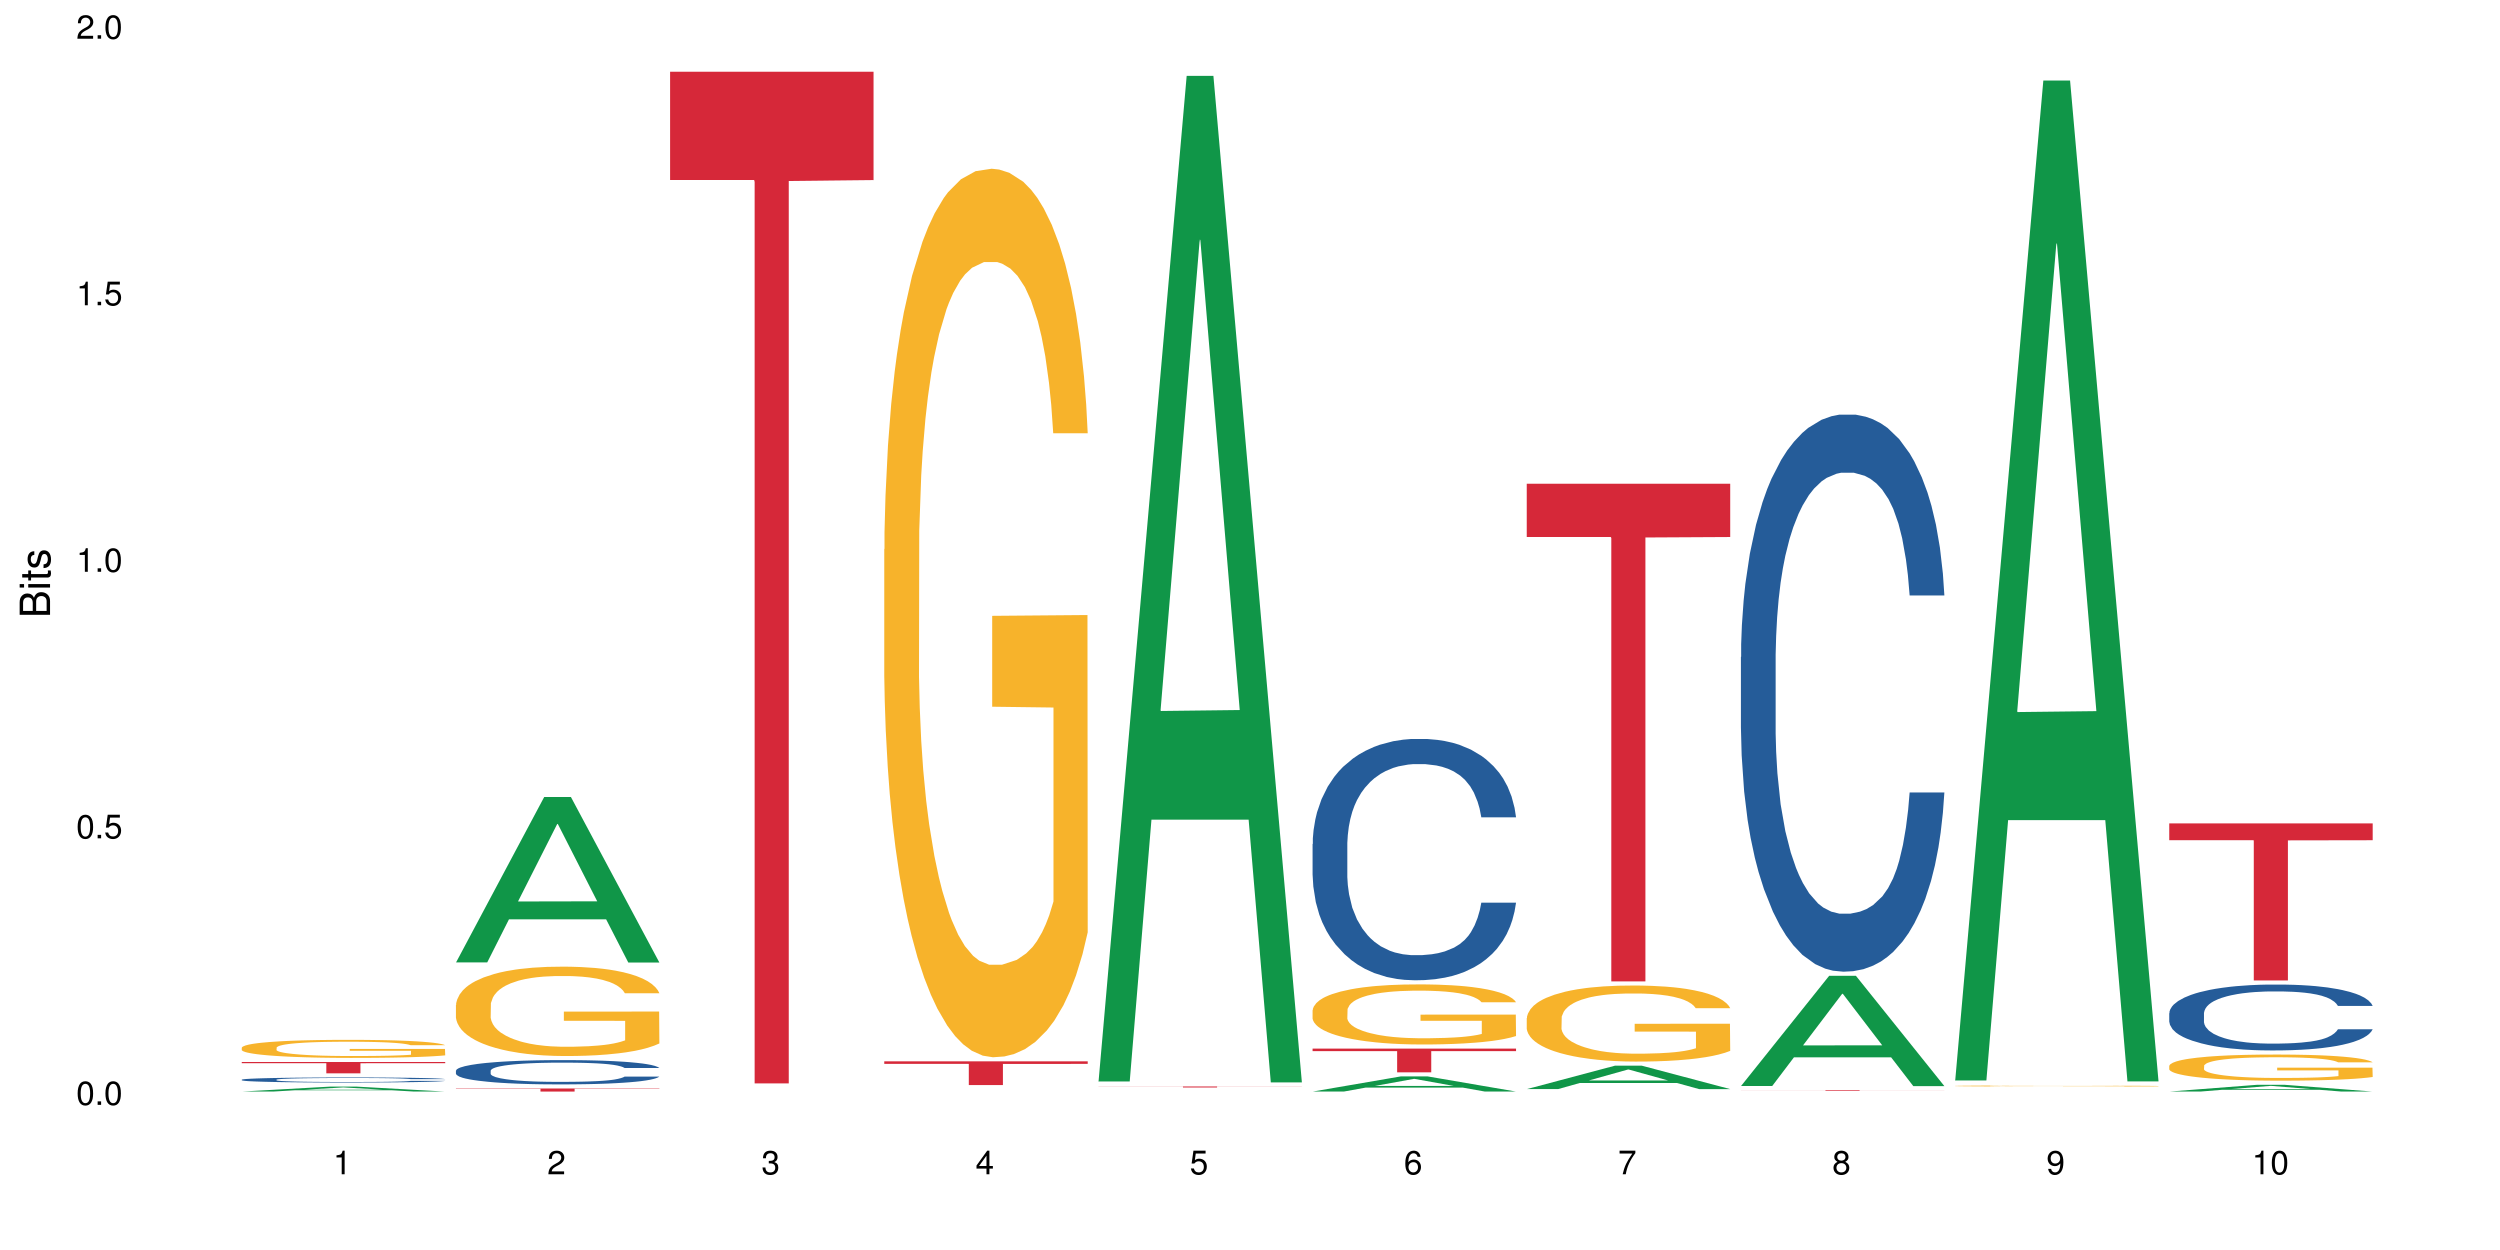 <?xml version="1.0" encoding="UTF-8"?>
<svg xmlns="http://www.w3.org/2000/svg" xmlns:xlink="http://www.w3.org/1999/xlink" width="720pt" height="360pt" viewBox="0 0 720 360" version="1.1">
<defs>
<g>
<symbol overflow="visible" id="glyph0-0">
<path style="stroke:none;" d=""/>
</symbol>
<symbol overflow="visible" id="glyph0-1">
<path style="stroke:none;" d="M 2.641 -6.797 C 2 -6.797 1.422 -6.531 1.078 -6.047 C 0.641 -5.453 0.406 -4.547 0.406 -3.297 C 0.406 -1 1.188 0.219 2.641 0.219 C 4.078 0.219 4.859 -1 4.859 -3.234 C 4.859 -4.562 4.656 -5.438 4.203 -6.047 C 3.844 -6.531 3.281 -6.797 2.641 -6.797 Z M 2.641 -6.047 C 3.547 -6.047 4 -5.125 4 -3.312 C 4 -1.375 3.562 -0.484 2.625 -0.484 C 1.734 -0.484 1.281 -1.422 1.281 -3.281 C 1.281 -5.141 1.734 -6.047 2.641 -6.047 Z M 2.641 -6.047 "/>
</symbol>
<symbol overflow="visible" id="glyph0-2">
<path style="stroke:none;" d="M 1.828 -1 L 0.828 -1 L 0.828 0 L 1.828 0 Z M 1.828 -1 "/>
</symbol>
<symbol overflow="visible" id="glyph0-3">
<path style="stroke:none;" d="M 4.562 -6.797 L 1.062 -6.797 L 0.547 -3.094 L 1.328 -3.094 C 1.719 -3.562 2.047 -3.734 2.578 -3.734 C 3.484 -3.734 4.062 -3.109 4.062 -2.094 C 4.062 -1.125 3.484 -0.531 2.578 -0.531 C 1.828 -0.531 1.375 -0.906 1.188 -1.672 L 0.328 -1.672 C 0.453 -1.109 0.547 -0.844 0.75 -0.594 C 1.125 -0.078 1.828 0.219 2.594 0.219 C 3.969 0.219 4.922 -0.781 4.922 -2.219 C 4.922 -3.562 4.031 -4.484 2.719 -4.484 C 2.25 -4.484 1.859 -4.359 1.469 -4.062 L 1.734 -5.969 L 4.562 -5.969 Z M 4.562 -6.797 "/>
</symbol>
<symbol overflow="visible" id="glyph0-4">
<path style="stroke:none;" d="M 2.484 -4.844 L 2.484 0 L 3.328 0 L 3.328 -6.797 L 2.766 -6.797 C 2.469 -5.75 2.281 -5.609 0.984 -5.453 L 0.984 -4.844 Z M 2.484 -4.844 "/>
</symbol>
<symbol overflow="visible" id="glyph0-5">
<path style="stroke:none;" d="M 4.859 -0.828 L 1.281 -0.828 C 1.359 -1.391 1.672 -1.75 2.5 -2.234 L 3.469 -2.75 C 4.406 -3.266 4.906 -3.969 4.906 -4.812 C 4.906 -5.375 4.672 -5.906 4.266 -6.266 C 3.859 -6.625 3.375 -6.797 2.719 -6.797 C 1.859 -6.797 1.219 -6.5 0.844 -5.922 C 0.609 -5.562 0.5 -5.125 0.484 -4.438 L 1.328 -4.438 C 1.359 -4.906 1.406 -5.188 1.531 -5.406 C 1.75 -5.812 2.188 -6.062 2.703 -6.062 C 3.469 -6.062 4.031 -5.516 4.031 -4.781 C 4.031 -4.25 3.719 -3.797 3.125 -3.438 L 2.234 -2.938 C 0.812 -2.141 0.406 -1.5 0.328 0 L 4.859 0 Z M 4.859 -0.828 "/>
</symbol>
<symbol overflow="visible" id="glyph0-6">
<path style="stroke:none;" d="M 2.125 -3.125 L 2.578 -3.125 C 3.516 -3.125 3.984 -2.703 3.984 -1.891 C 3.984 -1.031 3.469 -0.531 2.578 -0.531 C 1.656 -0.531 1.203 -0.984 1.156 -1.969 L 0.312 -1.969 C 0.344 -1.422 0.438 -1.078 0.609 -0.766 C 0.953 -0.109 1.625 0.219 2.547 0.219 C 3.953 0.219 4.859 -0.609 4.859 -1.906 C 4.859 -2.766 4.516 -3.25 3.703 -3.516 C 4.344 -3.766 4.656 -4.25 4.656 -4.938 C 4.656 -6.109 3.875 -6.797 2.578 -6.797 C 1.203 -6.797 0.484 -6.047 0.453 -4.609 L 1.297 -4.609 C 1.312 -5.016 1.344 -5.25 1.453 -5.453 C 1.641 -5.828 2.062 -6.062 2.594 -6.062 C 3.344 -6.062 3.797 -5.625 3.797 -4.906 C 3.797 -4.422 3.609 -4.141 3.25 -3.984 C 3.016 -3.891 2.719 -3.844 2.125 -3.844 Z M 2.125 -3.125 "/>
</symbol>
<symbol overflow="visible" id="glyph0-7">
<path style="stroke:none;" d="M 3.141 -1.625 L 3.141 0 L 3.984 0 L 3.984 -1.625 L 4.984 -1.625 L 4.984 -2.391 L 3.984 -2.391 L 3.984 -6.797 L 3.359 -6.797 L 0.266 -2.516 L 0.266 -1.625 Z M 3.141 -2.391 L 1 -2.391 L 3.141 -5.359 Z M 3.141 -2.391 "/>
</symbol>
<symbol overflow="visible" id="glyph0-8">
<path style="stroke:none;" d="M 4.781 -5.031 C 4.609 -6.141 3.891 -6.797 2.844 -6.797 C 2.094 -6.797 1.422 -6.438 1.031 -5.828 C 0.609 -5.172 0.406 -4.344 0.406 -3.094 C 0.406 -1.953 0.578 -1.234 0.984 -0.625 C 1.359 -0.078 1.953 0.219 2.703 0.219 C 3.984 0.219 4.922 -0.734 4.922 -2.078 C 4.922 -3.344 4.062 -4.234 2.844 -4.234 C 2.172 -4.234 1.641 -3.969 1.281 -3.469 C 1.281 -5.125 1.828 -6.047 2.797 -6.047 C 3.391 -6.047 3.797 -5.672 3.938 -5.031 Z M 2.734 -3.484 C 3.547 -3.484 4.062 -2.922 4.062 -2 C 4.062 -1.156 3.484 -0.531 2.703 -0.531 C 1.922 -0.531 1.328 -1.188 1.328 -2.047 C 1.328 -2.891 1.906 -3.484 2.734 -3.484 Z M 2.734 -3.484 "/>
</symbol>
<symbol overflow="visible" id="glyph0-9">
<path style="stroke:none;" d="M 4.984 -6.797 L 0.438 -6.797 L 0.438 -5.969 L 4.109 -5.969 C 2.5 -3.656 1.828 -2.234 1.328 0 L 2.219 0 C 2.594 -2.172 3.453 -4.047 4.984 -6.094 Z M 4.984 -6.797 "/>
</symbol>
<symbol overflow="visible" id="glyph0-10">
<path style="stroke:none;" d="M 3.75 -3.578 C 4.453 -4 4.688 -4.344 4.688 -4.984 C 4.688 -6.047 3.844 -6.797 2.641 -6.797 C 1.438 -6.797 0.594 -6.047 0.594 -4.984 C 0.594 -4.359 0.828 -4.016 1.516 -3.578 C 0.734 -3.203 0.359 -2.641 0.359 -1.891 C 0.359 -0.641 1.297 0.219 2.641 0.219 C 3.984 0.219 4.922 -0.641 4.922 -1.875 C 4.922 -2.641 4.531 -3.203 3.75 -3.578 Z M 2.641 -6.047 C 3.359 -6.047 3.812 -5.625 3.812 -4.969 C 3.812 -4.344 3.344 -3.922 2.641 -3.922 C 1.922 -3.922 1.453 -4.344 1.453 -4.984 C 1.453 -5.625 1.922 -6.047 2.641 -6.047 Z M 2.641 -3.203 C 3.484 -3.203 4.062 -2.672 4.062 -1.875 C 4.062 -1.062 3.484 -0.531 2.625 -0.531 C 1.797 -0.531 1.219 -1.078 1.219 -1.875 C 1.219 -2.672 1.797 -3.203 2.641 -3.203 Z M 2.641 -3.203 "/>
</symbol>
<symbol overflow="visible" id="glyph0-11">
<path style="stroke:none;" d="M 0.516 -1.547 C 0.672 -0.438 1.406 0.219 2.438 0.219 C 3.188 0.219 3.859 -0.141 4.266 -0.75 C 4.688 -1.406 4.891 -2.25 4.891 -3.484 C 4.891 -4.625 4.703 -5.359 4.312 -5.953 C 3.938 -6.5 3.344 -6.797 2.594 -6.797 C 1.297 -6.797 0.359 -5.844 0.359 -4.516 C 0.359 -3.25 1.234 -2.344 2.453 -2.344 C 3.094 -2.344 3.562 -2.578 4.016 -3.109 C 4 -1.453 3.469 -0.531 2.5 -0.531 C 1.906 -0.531 1.484 -0.906 1.359 -1.547 Z M 2.578 -6.062 C 3.375 -6.062 3.969 -5.406 3.969 -4.531 C 3.969 -3.688 3.375 -3.094 2.547 -3.094 C 1.734 -3.094 1.234 -3.672 1.234 -4.578 C 1.234 -5.438 1.797 -6.062 2.578 -6.062 Z M 2.578 -6.062 "/>
</symbol>
<symbol overflow="visible" id="glyph1-0">
<path style="stroke:none;" d=""/>
</symbol>
<symbol overflow="visible" id="glyph1-1">
<path style="stroke:none;" d="M 0 -0.953 L 0 -4.891 C 0 -5.719 -0.234 -6.344 -0.734 -6.797 C -1.188 -7.234 -1.812 -7.469 -2.5 -7.469 C -3.547 -7.469 -4.188 -7 -4.625 -5.875 C -4.984 -6.672 -5.641 -7.094 -6.531 -7.094 C -7.156 -7.094 -7.734 -6.859 -8.141 -6.391 C -8.562 -5.938 -8.75 -5.344 -8.75 -4.5 L -8.75 -0.953 Z M -4.984 -2.062 L -7.766 -2.062 L -7.766 -4.219 C -7.766 -4.844 -7.688 -5.203 -7.453 -5.5 C -7.219 -5.812 -6.859 -5.969 -6.375 -5.969 C -5.906 -5.969 -5.531 -5.812 -5.297 -5.5 C -5.062 -5.203 -4.984 -4.844 -4.984 -4.219 Z M -0.984 -2.062 L -4 -2.062 L -4 -4.781 C -4 -5.328 -3.859 -5.688 -3.578 -5.953 C -3.297 -6.219 -2.922 -6.359 -2.484 -6.359 C -2.062 -6.359 -1.688 -6.219 -1.406 -5.953 C -1.109 -5.688 -0.984 -5.328 -0.984 -4.781 Z M -0.984 -2.062 "/>
</symbol>
<symbol overflow="visible" id="glyph1-2">
<path style="stroke:none;" d="M -6.281 -1.797 L -6.281 -0.797 L 0 -0.797 L 0 -1.797 Z M -8.75 -1.797 L -8.75 -0.797 L -7.484 -0.797 L -7.484 -1.797 Z M -8.75 -1.797 "/>
</symbol>
<symbol overflow="visible" id="glyph1-3">
<path style="stroke:none;" d="M -6.281 -3.047 L -6.281 -2.016 L -8.016 -2.016 L -8.016 -1.016 L -6.281 -1.016 L -6.281 -0.172 L -5.469 -0.172 L -5.469 -1.016 L -0.719 -1.016 C -0.078 -1.016 0.281 -1.453 0.281 -2.234 C 0.281 -2.469 0.25 -2.719 0.188 -3.047 L -0.641 -3.047 C -0.609 -2.922 -0.594 -2.766 -0.594 -2.562 C -0.594 -2.141 -0.719 -2.016 -1.156 -2.016 L -5.469 -2.016 L -5.469 -3.047 Z M -6.281 -3.047 "/>
</symbol>
<symbol overflow="visible" id="glyph1-4">
<path style="stroke:none;" d="M -4.531 -5.25 C -5.766 -5.25 -6.469 -4.422 -6.469 -2.969 C -6.469 -1.516 -5.719 -0.562 -4.547 -0.562 C -3.562 -0.562 -3.094 -1.062 -2.734 -2.562 L -2.516 -3.484 C -2.344 -4.188 -2.094 -4.469 -1.625 -4.469 C -1.047 -4.469 -0.641 -3.875 -0.641 -3 C -0.641 -2.453 -0.797 -2 -1.062 -1.75 C -1.25 -1.594 -1.422 -1.531 -1.875 -1.469 L -1.875 -0.406 C -0.422 -0.453 0.281 -1.266 0.281 -2.922 C 0.281 -4.5 -0.5 -5.516 -1.719 -5.516 C -2.656 -5.516 -3.172 -4.984 -3.469 -3.734 L -3.703 -2.766 C -3.891 -1.953 -4.156 -1.609 -4.594 -1.609 C -5.172 -1.609 -5.547 -2.125 -5.547 -2.938 C -5.547 -3.75 -5.203 -4.172 -4.531 -4.203 Z M -4.531 -5.25 "/>
</symbol>
</g>
</defs>
<g id="surface112028">
<rect x="0" y="0" width="720" height="360" style="fill:rgb(100%,100%,100%);fill-opacity:1;stroke:none;"/>
<path style=" stroke:none;fill-rule:nonzero;fill:rgb(6.275%,58.824%,28.235%);fill-opacity:1;" d="M 69.629 314.371 L 69.691 314.367 L 95.047 312.945 L 102.746 312.945 L 128.223 314.371 L 119.273 314.371 L 112.887 314 L 84.902 314 L 78.645 314.371 L 69.629 314.371 L 87.598 313.844 L 110.32 313.844 L 98.988 313.18 L 98.863 313.176 L 98.738 313.18 L 87.535 313.844 L 87.598 313.844 Z M 69.629 314.371 "/>
<path style=" stroke:none;fill-rule:nonzero;fill:rgb(14.51%,36.078%,60%);fill-opacity:1;" d="M 69.629 310.941 L 69.699 310.941 L 69.699 310.91 L 69.914 310.859 L 70.414 310.797 L 70.914 310.75 L 72.203 310.672 L 73.988 310.598 L 75.848 310.539 L 77.203 310.504 L 78.418 310.477 L 81.207 310.43 L 82.992 310.402 L 84.922 310.379 L 87.281 310.355 L 88.996 310.344 L 92.852 310.324 L 95.711 310.312 L 97.926 310.309 L 102.715 310.309 L 105.574 310.316 L 107.645 310.32 L 109.93 310.332 L 111.859 310.344 L 115.219 310.375 L 118.219 310.41 L 119.578 310.434 L 121.723 310.473 L 123.367 310.512 L 124.508 310.547 L 125.797 310.598 L 126.938 310.656 L 127.797 310.727 L 128.223 310.781 L 118.219 310.781 L 117.719 310.73 L 117.148 310.688 L 116.078 310.633 L 115.004 310.594 L 113.504 310.555 L 112.148 310.531 L 110.289 310.504 L 108.645 310.488 L 106.93 310.477 L 105.285 310.469 L 102.141 310.461 L 98.5 310.461 L 97.141 310.465 L 94.355 310.473 L 92.852 310.484 L 90.711 310.504 L 89.207 310.52 L 87.422 310.547 L 86.207 310.57 L 84.707 310.605 L 83.637 310.633 L 82.422 310.68 L 81.707 310.711 L 81.062 310.75 L 80.492 310.793 L 80.062 310.84 L 79.777 310.887 L 79.633 310.938 L 79.633 311.145 L 79.777 311.191 L 80.133 311.246 L 81.062 311.328 L 82.422 311.398 L 83.992 311.453 L 85.492 311.496 L 86.352 311.512 L 87.492 311.535 L 89.281 311.562 L 91.852 311.586 L 93.352 311.598 L 95.641 311.609 L 97.996 311.613 L 101.141 311.613 L 103.93 311.609 L 105.785 311.602 L 107.715 311.594 L 110.359 311.57 L 112.004 311.547 L 113.434 311.523 L 114.504 311.496 L 115.219 311.477 L 116.293 311.434 L 117.148 311.391 L 117.793 311.344 L 118.219 311.297 L 128.223 311.297 L 127.797 311.352 L 127.152 311.402 L 126.508 311.441 L 125.508 311.488 L 124.367 311.527 L 122.723 311.574 L 121.363 311.605 L 119.578 311.641 L 117.934 311.664 L 116.148 311.688 L 113.504 311.715 L 111.789 311.727 L 109.93 311.738 L 107.715 311.75 L 104.93 311.758 L 101.93 311.766 L 99.141 311.766 L 96.141 311.762 L 93.926 311.758 L 90.996 311.746 L 87.352 311.723 L 84.707 311.695 L 82.633 311.672 L 80.848 311.645 L 78.848 311.609 L 76.273 311.551 L 74.703 311.504 L 73.633 311.469 L 72.418 311.414 L 71.559 311.371 L 70.559 311.293 L 69.844 311.199 L 69.629 311.129 Z M 69.629 310.941 "/>
<path style=" stroke:none;fill-rule:nonzero;fill:rgb(96.863%,70.196%,16.863%);fill-opacity:1;" d="M 69.629 301.703 L 69.699 301.699 L 69.699 301.602 L 69.988 301.387 L 70.703 301.094 L 71.629 300.852 L 72.629 300.66 L 73.273 300.562 L 74.344 300.418 L 75.273 300.316 L 77.633 300.102 L 80.633 299.902 L 82.277 299.816 L 84.137 299.734 L 86.777 299.645 L 87.992 299.613 L 91.711 299.535 L 95.926 299.488 L 100.57 299.473 L 102.715 299.477 L 105.645 299.496 L 109.645 299.551 L 111.934 299.598 L 113.719 299.645 L 115.578 299.707 L 117.863 299.801 L 120.008 299.914 L 121.723 300.031 L 123.438 300.172 L 124.867 300.324 L 126.082 300.492 L 127.152 300.691 L 127.797 300.855 L 128.223 301.023 L 118.293 301.023 L 117.719 300.855 L 117.078 300.727 L 116.004 300.57 L 114.934 300.457 L 113.863 300.367 L 111.859 300.242 L 110.145 300.168 L 108.004 300.102 L 105.93 300.059 L 103.57 300.031 L 102.141 300.02 L 98.355 300.02 L 94.926 300.055 L 92.926 300.09 L 91.496 300.129 L 89.496 300.199 L 88.281 300.258 L 87.566 300.297 L 85.422 300.441 L 83.992 300.574 L 83.207 300.668 L 82.207 300.809 L 81.492 300.938 L 80.707 301.129 L 80.277 301.27 L 79.703 301.594 L 79.633 302.449 L 79.848 302.629 L 80.277 302.824 L 80.848 302.996 L 81.707 303.176 L 82.562 303.312 L 84.062 303.5 L 85.352 303.621 L 86.352 303.703 L 88.281 303.832 L 89.066 303.875 L 90.922 303.961 L 92.852 304.027 L 95.211 304.082 L 96.996 304.109 L 99.855 304.137 L 103.5 304.137 L 107.789 304.105 L 110.504 304.07 L 112.359 304.031 L 113.574 303.996 L 115.078 303.945 L 116.148 303.898 L 117.148 303.844 L 118.363 303.766 L 118.363 302.629 L 100.715 302.625 L 100.715 302.09 L 128.152 302.086 L 128.223 303.945 L 126.723 304.074 L 124.867 304.195 L 123.078 304.293 L 121.223 304.371 L 118.578 304.461 L 116.434 304.52 L 113.148 304.586 L 110.145 304.629 L 107 304.656 L 104.215 304.672 L 100.93 304.676 L 97.996 304.668 L 94.855 304.637 L 92.352 304.602 L 90.066 304.555 L 87.781 304.492 L 84.922 304.391 L 83.062 304.312 L 81.133 304.211 L 79.203 304.094 L 77.488 303.965 L 76.348 303.863 L 75.203 303.75 L 73.988 303.609 L 72.844 303.445 L 71.988 303.297 L 71.203 303.133 L 70.629 302.977 L 70.059 302.762 L 69.773 302.59 L 69.629 302.445 Z M 69.629 301.703 "/>
<path style=" stroke:none;fill-rule:nonzero;fill:rgb(83.922%,15.686%,22.353%);fill-opacity:1;" d="M 69.629 305.855 L 128.223 305.855 L 128.223 306.207 L 103.805 306.211 L 103.805 309.129 L 93.98 309.129 L 93.98 306.211 L 93.836 306.207 L 69.629 306.207 Z M 69.629 305.855 "/>
<path style=" stroke:none;fill-rule:nonzero;fill:rgb(6.275%,58.824%,28.235%);fill-opacity:1;" d="M 131.309 277.172 L 131.371 277.125 L 156.727 229.543 L 164.426 229.543 L 189.902 277.215 L 180.953 277.215 L 174.566 264.77 L 146.582 264.77 L 140.324 277.172 L 131.309 277.172 L 149.273 259.625 L 172 259.578 L 160.668 237.332 L 160.543 237.285 L 160.418 237.422 L 149.211 259.578 L 149.273 259.625 Z M 131.309 277.172 "/>
<path style=" stroke:none;fill-rule:nonzero;fill:rgb(14.51%,36.078%,60%);fill-opacity:1;" d="M 131.309 308.355 L 131.379 308.352 L 131.379 308.199 L 131.594 307.953 L 132.094 307.648 L 132.594 307.438 L 133.883 307.059 L 135.668 306.695 L 137.523 306.414 L 138.883 306.25 L 140.098 306.121 L 142.883 305.883 L 144.672 305.762 L 146.602 305.652 L 148.957 305.547 L 150.672 305.48 L 154.531 305.379 L 157.391 305.336 L 159.605 305.316 L 164.395 305.316 L 167.25 305.34 L 169.324 305.371 L 171.609 305.426 L 173.539 305.48 L 176.898 305.621 L 179.898 305.801 L 181.258 305.902 L 183.402 306.102 L 185.043 306.293 L 186.188 306.461 L 187.473 306.695 L 188.617 306.984 L 189.477 307.309 L 189.902 307.582 L 179.898 307.582 L 179.398 307.328 L 178.828 307.129 L 177.758 306.867 L 176.684 306.684 L 175.184 306.496 L 173.824 306.375 L 171.969 306.254 L 170.324 306.18 L 168.609 306.121 L 166.965 306.082 L 163.82 306.043 L 160.176 306.043 L 158.82 306.055 L 156.031 306.109 L 154.531 306.152 L 152.387 306.242 L 150.887 306.324 L 149.102 306.453 L 147.887 306.562 L 146.387 306.727 L 145.312 306.875 L 144.098 307.086 L 143.387 307.246 L 142.742 307.426 L 142.172 307.637 L 141.742 307.859 L 141.457 308.094 L 141.312 308.324 L 141.312 309.316 L 141.457 309.547 L 141.812 309.812 L 142.742 310.203 L 144.098 310.543 L 145.672 310.812 L 147.172 311.004 L 148.031 311.094 L 149.172 311.195 L 150.961 311.324 L 153.531 311.449 L 155.031 311.5 L 157.32 311.551 L 159.676 311.578 L 162.82 311.578 L 165.609 311.551 L 167.465 311.52 L 169.395 311.469 L 172.039 311.359 L 173.684 311.258 L 175.113 311.137 L 176.184 311.016 L 176.898 310.914 L 177.969 310.715 L 178.828 310.496 L 179.473 310.273 L 179.898 310.059 L 189.902 310.059 L 189.477 310.312 L 188.832 310.562 L 188.188 310.746 L 187.188 310.973 L 186.047 311.168 L 184.402 311.395 L 183.043 311.539 L 181.258 311.699 L 179.613 311.82 L 177.828 311.93 L 175.184 312.059 L 173.469 312.121 L 171.609 312.18 L 169.395 312.23 L 166.609 312.273 L 163.605 312.301 L 160.82 312.305 L 157.82 312.293 L 155.605 312.27 L 152.676 312.211 L 149.031 312.094 L 146.387 311.973 L 144.312 311.852 L 142.527 311.727 L 140.527 311.551 L 137.953 311.27 L 136.383 311.055 L 135.309 310.875 L 134.094 310.625 L 133.238 310.402 L 132.238 310.043 L 131.523 309.59 L 131.309 309.238 Z M 131.309 308.355 "/>
<path style=" stroke:none;fill-rule:nonzero;fill:rgb(96.863%,70.196%,16.863%);fill-opacity:1;" d="M 131.309 289.418 L 131.379 289.395 L 131.379 288.926 L 131.664 287.867 L 132.379 286.41 L 133.309 285.211 L 134.309 284.273 L 134.953 283.777 L 136.023 283.074 L 136.953 282.555 L 139.312 281.496 L 142.312 280.512 L 143.957 280.086 L 145.812 279.688 L 148.457 279.242 L 149.672 279.078 L 153.391 278.699 L 157.605 278.465 L 162.25 278.395 L 164.395 278.418 L 167.324 278.512 L 171.324 278.77 L 173.613 279.008 L 175.398 279.242 L 177.254 279.547 L 179.543 280.016 L 181.688 280.582 L 183.402 281.145 L 185.117 281.852 L 186.547 282.602 L 187.762 283.426 L 188.832 284.414 L 189.477 285.234 L 189.902 286.059 L 179.973 286.059 L 179.398 285.234 L 178.758 284.602 L 177.684 283.824 L 176.613 283.262 L 175.539 282.812 L 173.539 282.203 L 171.824 281.828 L 169.68 281.496 L 167.609 281.285 L 165.25 281.145 L 163.82 281.098 L 160.035 281.098 L 156.605 281.262 L 154.605 281.449 L 153.176 281.641 L 151.172 281.992 L 149.957 282.273 L 149.246 282.461 L 147.102 283.191 L 145.672 283.848 L 144.887 284.297 L 143.887 285 L 143.172 285.637 L 142.383 286.574 L 141.957 287.281 L 141.383 288.879 L 141.312 293.109 L 141.527 294.004 L 141.957 294.969 L 142.527 295.812 L 143.387 296.707 L 144.242 297.391 L 145.742 298.305 L 147.027 298.918 L 148.031 299.316 L 149.957 299.953 L 150.746 300.164 L 152.602 300.586 L 154.531 300.914 L 156.891 301.195 L 158.676 301.34 L 161.535 301.457 L 165.18 301.457 L 169.469 301.316 L 172.184 301.125 L 174.039 300.938 L 175.254 300.773 L 176.754 300.516 L 177.828 300.281 L 178.828 300.023 L 180.043 299.621 L 180.043 294.004 L 162.391 293.98 L 162.391 291.348 L 189.832 291.324 L 189.902 300.516 L 188.402 301.148 L 186.547 301.762 L 184.758 302.23 L 182.902 302.633 L 180.258 303.078 L 178.113 303.359 L 174.824 303.688 L 171.824 303.902 L 168.68 304.043 L 165.895 304.113 L 162.605 304.137 L 159.676 304.09 L 156.531 303.949 L 154.031 303.758 L 151.746 303.523 L 149.457 303.219 L 146.602 302.727 L 144.742 302.324 L 142.812 301.832 L 140.883 301.246 L 139.168 300.609 L 138.027 300.117 L 136.883 299.551 L 135.668 298.848 L 134.523 298.047 L 133.668 297.32 L 132.879 296.496 L 132.309 295.719 L 131.738 294.66 L 131.453 293.816 L 131.309 293.086 Z M 131.309 289.418 "/>
<path style=" stroke:none;fill-rule:nonzero;fill:rgb(83.922%,15.686%,22.353%);fill-opacity:1;" d="M 131.309 313.484 L 189.902 313.484 L 189.902 313.582 L 165.484 313.582 L 165.484 314.371 L 155.656 314.371 L 155.656 313.582 L 131.309 313.582 Z M 131.309 313.484 "/>
<path style=" stroke:none;fill-rule:nonzero;fill:rgb(83.922%,15.686%,22.353%);fill-opacity:1;" d="M 192.988 20.664 L 251.582 20.664 L 251.582 51.848 L 227.164 52.125 L 227.164 312.012 L 217.336 312.012 L 217.336 52.398 L 217.195 51.848 L 192.988 51.848 Z M 192.988 20.664 "/>
<path style=" stroke:none;fill-rule:nonzero;fill:rgb(96.863%,70.196%,16.863%);fill-opacity:1;" d="M 254.668 158.199 L 254.738 157.965 L 254.738 153.289 L 255.023 142.773 L 255.738 128.285 L 256.668 116.367 L 257.668 107.02 L 258.312 102.109 L 259.383 95.102 L 260.312 89.957 L 262.672 79.441 L 265.672 69.625 L 267.316 65.422 L 269.172 61.445 L 271.816 57.008 L 273.031 55.371 L 276.746 51.633 L 280.965 49.297 L 285.609 48.594 L 287.75 48.828 L 290.68 49.762 L 294.684 52.332 L 296.969 54.672 L 298.758 57.008 L 300.613 60.047 L 302.902 64.719 L 305.043 70.328 L 306.758 75.938 L 308.473 82.949 L 309.902 90.426 L 311.117 98.605 L 312.191 108.422 L 312.832 116.602 L 313.262 124.781 L 303.328 124.781 L 302.758 116.602 L 302.113 110.289 L 301.043 102.578 L 299.973 96.969 L 298.898 92.527 L 296.898 86.453 L 295.184 82.715 L 293.039 79.441 L 290.969 77.34 L 288.609 75.938 L 287.18 75.469 L 283.395 75.469 L 279.961 77.105 L 277.961 78.973 L 276.531 80.844 L 274.531 84.352 L 273.316 87.152 L 272.602 89.023 L 270.457 96.27 L 269.031 102.812 L 268.242 107.254 L 267.242 114.262 L 266.527 120.574 L 265.742 129.922 L 265.312 136.934 L 264.742 152.824 L 264.672 194.891 L 264.887 203.77 L 265.312 213.352 L 265.887 221.766 L 266.742 230.645 L 267.602 237.422 L 269.102 246.535 L 270.387 252.613 L 271.387 256.586 L 273.316 262.895 L 274.102 265 L 275.961 269.203 L 277.891 272.477 L 280.25 275.281 L 282.035 276.684 L 284.895 277.852 L 288.539 277.852 L 292.824 276.449 L 295.539 274.578 L 297.398 272.711 L 298.613 271.074 L 300.113 268.504 L 301.188 266.168 L 302.188 263.598 L 303.402 259.625 L 303.402 203.77 L 285.75 203.535 L 285.75 177.363 L 313.191 177.129 L 313.262 268.504 L 311.762 274.812 L 309.902 280.891 L 308.117 285.562 L 306.258 289.535 L 303.617 293.977 L 301.473 296.781 L 298.184 300.055 L 295.184 302.156 L 292.039 303.559 L 289.254 304.258 L 285.965 304.492 L 283.035 304.027 L 279.891 302.625 L 277.391 300.754 L 275.105 298.418 L 272.816 295.379 L 269.957 290.473 L 268.102 286.5 L 266.172 281.59 L 264.242 275.75 L 262.527 269.438 L 261.383 264.531 L 260.242 258.922 L 259.027 251.91 L 257.883 243.965 L 257.023 236.723 L 256.238 228.543 L 255.668 220.828 L 255.094 210.312 L 254.809 201.898 L 254.668 194.656 Z M 254.668 158.199 "/>
<path style=" stroke:none;fill-rule:nonzero;fill:rgb(83.922%,15.686%,22.353%);fill-opacity:1;" d="M 254.668 305.672 L 313.262 305.672 L 313.262 306.402 L 288.84 306.41 L 288.84 312.504 L 279.016 312.504 L 279.016 306.418 L 278.875 306.402 L 254.668 306.402 Z M 254.668 305.672 "/>
<path style=" stroke:none;fill-rule:nonzero;fill:rgb(6.275%,58.824%,28.235%);fill-opacity:1;" d="M 316.348 311.457 L 316.41 311.184 L 341.762 21.859 L 349.461 21.859 L 374.941 311.727 L 365.988 311.727 L 359.605 236.062 L 331.621 236.062 L 325.359 311.457 L 316.348 311.457 L 334.312 204.762 L 357.039 204.488 L 345.707 69.219 L 345.582 68.945 L 345.457 69.762 L 334.25 204.488 L 334.312 204.762 Z M 316.348 311.457 "/>
<path style=" stroke:none;fill-rule:nonzero;fill:rgb(83.922%,15.686%,22.353%);fill-opacity:1;" d="M 316.348 312.906 L 374.941 312.906 L 374.941 312.938 L 350.52 312.938 L 350.52 313.195 L 340.695 313.195 L 340.695 312.938 L 316.348 312.938 Z M 316.348 312.906 "/>
<path style=" stroke:none;fill-rule:nonzero;fill:rgb(6.275%,58.824%,28.235%);fill-opacity:1;" d="M 378.023 314.367 L 378.086 314.363 L 403.441 310.004 L 411.141 310.004 L 436.621 314.371 L 427.668 314.371 L 421.281 313.23 L 393.301 313.23 L 387.039 314.367 L 378.023 314.367 L 395.992 312.758 L 418.715 312.754 L 407.387 310.719 L 407.262 310.715 L 407.137 310.727 L 395.93 312.754 L 395.992 312.758 Z M 378.023 314.367 "/>
<path style=" stroke:none;fill-rule:nonzero;fill:rgb(14.51%,36.078%,60%);fill-opacity:1;" d="M 378.023 243.07 L 378.098 243.008 L 378.098 241.48 L 378.312 239.066 L 378.812 236.02 L 379.312 233.922 L 380.598 230.176 L 382.383 226.555 L 384.242 223.762 L 385.602 222.109 L 386.812 220.84 L 389.602 218.488 L 391.387 217.281 L 393.316 216.203 L 395.676 215.121 L 397.391 214.488 L 401.25 213.469 L 404.105 213.027 L 406.324 212.836 L 411.109 212.836 L 413.969 213.09 L 416.039 213.406 L 418.328 213.914 L 420.258 214.488 L 423.613 215.883 L 426.617 217.664 L 427.973 218.68 L 430.117 220.648 L 431.762 222.555 L 432.906 224.203 L 434.191 226.555 L 435.336 229.414 L 436.191 232.652 L 436.621 235.383 L 426.617 235.383 L 426.117 232.844 L 425.543 230.875 L 424.473 228.27 L 423.402 226.43 L 421.898 224.586 L 420.543 223.379 L 418.684 222.172 L 417.039 221.41 L 415.324 220.84 L 413.684 220.457 L 410.539 220.078 L 406.895 220.078 L 405.535 220.203 L 402.75 220.711 L 401.25 221.156 L 399.105 222.047 L 397.605 222.871 L 395.816 224.141 L 394.602 225.223 L 393.102 226.871 L 392.031 228.332 L 390.816 230.43 L 390.102 232.016 L 389.457 233.797 L 388.887 235.891 L 388.457 238.117 L 388.172 240.465 L 388.027 242.754 L 388.027 252.598 L 388.172 254.883 L 388.531 257.551 L 389.457 261.426 L 390.816 264.793 L 392.387 267.461 L 393.891 269.367 L 394.746 270.254 L 395.891 271.273 L 397.676 272.543 L 400.25 273.812 L 401.75 274.32 L 404.035 274.828 L 406.395 275.082 L 409.539 275.082 L 412.324 274.828 L 414.184 274.512 L 416.113 274.004 L 418.758 272.922 L 420.398 271.906 L 421.828 270.699 L 422.902 269.492 L 423.613 268.477 L 424.688 266.508 L 425.543 264.348 L 426.188 262.125 L 426.617 259.965 L 436.621 259.965 L 436.191 262.508 L 435.547 264.984 L 434.906 266.824 L 433.906 269.047 L 432.762 271.016 L 431.117 273.242 L 429.762 274.703 L 427.973 276.289 L 426.332 277.496 L 424.543 278.574 L 421.898 279.848 L 420.184 280.48 L 418.328 281.055 L 416.113 281.562 L 413.324 282.008 L 410.324 282.262 L 407.539 282.324 L 404.535 282.195 L 402.32 281.941 L 399.391 281.371 L 395.746 280.227 L 393.102 279.02 L 391.031 277.812 L 389.242 276.543 L 387.242 274.828 L 384.672 272.035 L 383.098 269.875 L 382.027 268.094 L 380.812 265.617 L 379.953 263.395 L 378.953 259.84 L 378.238 255.328 L 378.023 251.836 Z M 378.023 243.07 "/>
<path style=" stroke:none;fill-rule:nonzero;fill:rgb(96.863%,70.196%,16.863%);fill-opacity:1;" d="M 378.023 290.918 L 378.098 290.902 L 378.098 290.586 L 378.383 289.875 L 379.098 288.895 L 380.027 288.086 L 381.027 287.453 L 381.668 287.121 L 382.742 286.648 L 383.672 286.301 L 386.027 285.59 L 389.031 284.926 L 390.672 284.641 L 392.531 284.371 L 395.176 284.07 L 396.391 283.961 L 400.105 283.707 L 404.32 283.551 L 408.965 283.504 L 411.109 283.52 L 414.039 283.582 L 418.043 283.758 L 420.328 283.914 L 422.113 284.07 L 423.973 284.277 L 426.258 284.594 L 428.402 284.973 L 430.117 285.352 L 431.832 285.828 L 433.262 286.332 L 434.477 286.887 L 435.547 287.551 L 436.191 288.102 L 436.621 288.656 L 426.688 288.656 L 426.117 288.102 L 425.473 287.676 L 424.402 287.156 L 423.328 286.773 L 422.258 286.477 L 420.258 286.062 L 418.543 285.812 L 416.398 285.59 L 414.324 285.449 L 411.969 285.352 L 410.539 285.32 L 406.75 285.32 L 403.32 285.43 L 401.32 285.559 L 399.891 285.684 L 397.891 285.922 L 396.676 286.113 L 395.961 286.238 L 393.816 286.727 L 392.387 287.172 L 391.602 287.473 L 390.602 287.945 L 389.887 288.371 L 389.102 289.004 L 388.672 289.477 L 388.102 290.555 L 388.027 293.398 L 388.242 294 L 388.672 294.648 L 389.242 295.215 L 390.102 295.816 L 390.961 296.277 L 392.461 296.891 L 393.746 297.305 L 394.746 297.57 L 396.676 298 L 397.461 298.141 L 399.32 298.426 L 401.25 298.648 L 403.605 298.836 L 405.395 298.93 L 408.25 299.012 L 411.895 299.012 L 416.184 298.914 L 418.898 298.789 L 420.758 298.664 L 421.973 298.551 L 423.473 298.379 L 424.543 298.219 L 425.543 298.047 L 426.758 297.777 L 426.758 294 L 409.109 293.984 L 409.109 292.215 L 436.551 292.195 L 436.621 298.379 L 435.121 298.805 L 433.262 299.215 L 431.477 299.531 L 429.617 299.801 L 426.973 300.102 L 424.828 300.289 L 421.543 300.512 L 418.543 300.652 L 415.398 300.75 L 412.609 300.797 L 409.324 300.812 L 406.395 300.781 L 403.25 300.688 L 400.75 300.559 L 398.461 300.402 L 396.176 300.195 L 393.316 299.863 L 391.461 299.594 L 389.531 299.262 L 387.602 298.867 L 385.887 298.441 L 384.742 298.109 L 383.598 297.73 L 382.383 297.254 L 381.242 296.719 L 380.383 296.227 L 379.598 295.676 L 379.027 295.152 L 378.453 294.441 L 378.168 293.871 L 378.023 293.383 Z M 378.023 290.918 "/>
<path style=" stroke:none;fill-rule:nonzero;fill:rgb(83.922%,15.686%,22.353%);fill-opacity:1;" d="M 378.023 301.992 L 436.621 301.992 L 436.621 302.723 L 412.199 302.73 L 412.199 308.824 L 402.375 308.824 L 402.375 302.734 L 402.23 302.723 L 378.023 302.723 Z M 378.023 301.992 "/>
<path style=" stroke:none;fill-rule:nonzero;fill:rgb(6.275%,58.824%,28.235%);fill-opacity:1;" d="M 439.703 313.66 L 439.766 313.652 L 465.121 306.914 L 472.82 306.914 L 498.301 313.664 L 489.348 313.664 L 482.961 311.902 L 454.98 311.902 L 448.719 313.66 L 439.703 313.66 L 457.672 311.176 L 480.395 311.168 L 469.066 308.02 L 468.938 308.012 L 468.812 308.031 L 457.609 311.168 L 457.672 311.176 Z M 439.703 313.66 "/>
<path style=" stroke:none;fill-rule:nonzero;fill:rgb(96.863%,70.196%,16.863%);fill-opacity:1;" d="M 439.703 293.211 L 439.777 293.191 L 439.777 292.793 L 440.062 291.891 L 440.777 290.652 L 441.707 289.629 L 442.707 288.832 L 443.348 288.41 L 444.422 287.809 L 445.348 287.371 L 447.707 286.469 L 450.707 285.629 L 452.352 285.27 L 454.211 284.93 L 456.855 284.547 L 458.07 284.41 L 461.785 284.09 L 466 283.887 L 470.645 283.828 L 472.789 283.848 L 475.719 283.93 L 479.719 284.148 L 482.008 284.348 L 483.793 284.547 L 485.652 284.809 L 487.938 285.211 L 490.082 285.688 L 491.797 286.168 L 493.512 286.77 L 494.941 287.41 L 496.156 288.109 L 497.227 288.949 L 497.871 289.648 L 498.301 290.352 L 488.367 290.352 L 487.797 289.648 L 487.152 289.109 L 486.082 288.449 L 485.008 287.969 L 483.938 287.59 L 481.938 287.07 L 480.223 286.75 L 478.078 286.469 L 476.004 286.289 L 473.648 286.168 L 472.219 286.129 L 468.43 286.129 L 465 286.27 L 463 286.43 L 461.57 286.59 L 459.57 286.891 L 458.355 287.129 L 457.641 287.289 L 455.496 287.91 L 454.066 288.469 L 453.281 288.852 L 452.281 289.449 L 451.566 289.992 L 450.781 290.789 L 450.352 291.391 L 449.781 292.75 L 449.707 296.352 L 449.922 297.113 L 450.352 297.934 L 450.922 298.652 L 451.781 299.414 L 452.637 299.992 L 454.141 300.773 L 455.426 301.293 L 456.426 301.633 L 458.355 302.176 L 459.141 302.355 L 461 302.715 L 462.93 302.996 L 465.285 303.234 L 467.074 303.355 L 469.93 303.453 L 473.574 303.453 L 477.863 303.336 L 480.578 303.176 L 482.438 303.016 L 483.652 302.875 L 485.152 302.656 L 486.223 302.453 L 487.223 302.234 L 488.438 301.895 L 488.438 297.113 L 470.789 297.094 L 470.789 294.852 L 498.227 294.832 L 498.301 302.656 L 496.801 303.195 L 494.941 303.715 L 493.156 304.113 L 491.297 304.453 L 488.652 304.836 L 486.508 305.074 L 483.223 305.355 L 480.223 305.535 L 477.078 305.656 L 474.289 305.715 L 471.004 305.734 L 468.074 305.695 L 464.93 305.574 L 462.43 305.414 L 460.141 305.215 L 457.855 304.953 L 454.996 304.535 L 453.137 304.195 L 451.211 303.773 L 449.281 303.273 L 447.566 302.734 L 446.422 302.312 L 445.277 301.836 L 444.062 301.234 L 442.922 300.555 L 442.062 299.934 L 441.277 299.234 L 440.703 298.574 L 440.133 297.672 L 439.848 296.953 L 439.703 296.332 Z M 439.703 293.211 "/>
<path style=" stroke:none;fill-rule:nonzero;fill:rgb(83.922%,15.686%,22.353%);fill-opacity:1;" d="M 439.703 139.32 L 498.301 139.32 L 498.301 154.66 L 473.879 154.797 L 473.879 282.648 L 464.055 282.648 L 464.055 154.93 L 463.91 154.66 L 439.703 154.66 Z M 439.703 139.32 "/>
<path style=" stroke:none;fill-rule:nonzero;fill:rgb(6.275%,58.824%,28.235%);fill-opacity:1;" d="M 501.383 312.773 L 501.445 312.742 L 526.801 281.031 L 534.5 281.031 L 559.98 312.801 L 551.027 312.801 L 544.641 304.508 L 516.66 304.508 L 510.398 312.773 L 501.383 312.773 L 519.352 301.078 L 542.074 301.047 L 530.742 286.223 L 530.617 286.195 L 530.492 286.281 L 519.289 301.047 L 519.352 301.078 Z M 501.383 312.773 "/>
<path style=" stroke:none;fill-rule:nonzero;fill:rgb(14.51%,36.078%,60%);fill-opacity:1;" d="M 501.383 189.23 L 501.453 189.082 L 501.453 185.562 L 501.668 179.992 L 502.168 172.953 L 502.668 168.113 L 503.957 159.461 L 505.742 151.105 L 507.602 144.652 L 508.957 140.84 L 510.172 137.906 L 512.961 132.48 L 514.746 129.695 L 516.676 127.203 L 519.035 124.707 L 520.75 123.242 L 524.605 120.895 L 527.465 119.871 L 529.68 119.43 L 534.469 119.43 L 537.328 120.016 L 539.398 120.75 L 541.688 121.922 L 543.613 123.242 L 546.973 126.469 L 549.977 130.574 L 551.332 132.922 L 553.477 137.465 L 555.121 141.867 L 556.262 145.68 L 557.551 151.105 L 558.691 157.703 L 559.551 165.18 L 559.98 171.488 L 549.977 171.488 L 549.473 165.621 L 548.902 161.074 L 547.832 155.062 L 546.758 150.809 L 545.258 146.559 L 543.902 143.773 L 542.043 140.984 L 540.398 139.227 L 538.684 137.906 L 537.039 137.027 L 533.898 136.145 L 530.254 136.145 L 528.895 136.441 L 526.109 137.613 L 524.605 138.641 L 522.465 140.691 L 520.961 142.598 L 519.176 145.531 L 517.961 148.023 L 516.461 151.836 L 515.391 155.211 L 514.176 160.047 L 513.461 163.715 L 512.816 167.82 L 512.246 172.66 L 511.816 177.793 L 511.531 183.219 L 511.387 188.496 L 511.387 211.227 L 511.531 216.504 L 511.887 222.664 L 512.816 231.609 L 514.176 239.379 L 515.746 245.539 L 517.246 249.938 L 518.105 251.992 L 519.246 254.34 L 521.035 257.27 L 523.605 260.203 L 525.105 261.375 L 527.395 262.551 L 529.754 263.137 L 532.895 263.137 L 535.684 262.551 L 537.543 261.816 L 539.469 260.645 L 542.113 258.152 L 543.758 255.805 L 545.188 253.02 L 546.258 250.23 L 546.973 247.887 L 548.047 243.34 L 548.902 238.355 L 549.547 233.223 L 549.977 228.234 L 559.98 228.234 L 559.551 234.102 L 558.906 239.82 L 558.266 244.074 L 557.262 249.207 L 556.121 253.75 L 554.477 258.883 L 553.117 262.258 L 551.332 265.922 L 549.688 268.707 L 547.902 271.203 L 545.258 274.133 L 543.543 275.602 L 541.688 276.922 L 539.469 278.094 L 536.684 279.121 L 533.684 279.707 L 530.895 279.852 L 527.895 279.559 L 525.68 278.973 L 522.75 277.652 L 519.105 275.016 L 516.461 272.227 L 514.391 269.441 L 512.602 266.508 L 510.602 262.551 L 508.027 256.098 L 506.457 251.113 L 505.387 247.008 L 504.172 241.289 L 503.312 236.156 L 502.312 227.941 L 501.598 217.531 L 501.383 209.465 Z M 501.383 189.23 "/>
<path style=" stroke:none;fill-rule:nonzero;fill:rgb(83.922%,15.686%,22.353%);fill-opacity:1;" d="M 501.383 313.98 L 559.98 313.98 L 559.98 314 L 535.559 314.004 L 535.559 314.176 L 525.734 314.176 L 525.734 314.004 L 525.59 314 L 501.383 314 Z M 501.383 313.98 "/>
<path style=" stroke:none;fill-rule:nonzero;fill:rgb(6.275%,58.824%,28.235%);fill-opacity:1;" d="M 563.062 311.176 L 563.125 310.906 L 588.48 23.184 L 596.18 23.184 L 621.656 311.445 L 612.707 311.445 L 606.32 236.199 L 578.336 236.199 L 572.078 311.176 L 563.062 311.176 L 581.031 205.074 L 603.754 204.805 L 592.422 70.281 L 592.297 70.012 L 592.172 70.824 L 580.965 204.805 L 581.031 205.074 Z M 563.062 311.176 "/>
<path style=" stroke:none;fill-rule:nonzero;fill:rgb(96.863%,70.196%,16.863%);fill-opacity:1;" d="M 563.062 312.746 L 563.133 312.746 L 563.133 312.742 L 563.422 312.73 L 564.133 312.715 L 565.062 312.703 L 566.062 312.691 L 566.707 312.688 L 567.777 312.68 L 568.707 312.672 L 571.066 312.66 L 574.066 312.648 L 575.711 312.645 L 577.57 312.641 L 580.211 312.637 L 581.426 312.633 L 585.145 312.629 L 589.359 312.629 L 594.004 312.625 L 596.148 312.625 L 599.078 312.629 L 603.078 312.629 L 605.367 312.633 L 607.152 312.637 L 609.012 312.641 L 611.297 312.645 L 613.441 312.652 L 615.156 312.656 L 616.871 312.664 L 618.301 312.672 L 619.516 312.684 L 620.586 312.691 L 621.23 312.703 L 621.656 312.711 L 611.727 312.711 L 611.152 312.703 L 610.512 312.695 L 609.438 312.688 L 608.367 312.68 L 607.293 312.676 L 605.293 312.668 L 603.578 312.664 L 601.434 312.66 L 599.363 312.66 L 597.004 312.656 L 588.359 312.656 L 586.359 312.66 L 584.93 312.664 L 582.93 312.664 L 581.715 312.668 L 581 312.672 L 578.855 312.68 L 577.426 312.688 L 576.641 312.691 L 575.641 312.699 L 574.926 312.707 L 574.137 312.715 L 573.711 312.723 L 573.137 312.742 L 573.066 312.789 L 573.281 312.797 L 573.711 312.809 L 574.281 312.816 L 575.141 312.828 L 575.996 312.836 L 577.496 312.844 L 578.785 312.852 L 579.785 312.855 L 581.715 312.863 L 582.5 312.867 L 584.355 312.871 L 586.285 312.875 L 588.645 312.875 L 590.43 312.879 L 601.223 312.879 L 603.938 312.875 L 605.793 312.875 L 607.008 312.871 L 608.508 312.867 L 609.582 312.867 L 610.582 312.863 L 611.797 312.859 L 611.797 312.797 L 594.148 312.797 L 594.148 312.77 L 621.586 312.77 L 621.656 312.867 L 620.156 312.875 L 618.301 312.883 L 616.512 312.887 L 614.656 312.891 L 612.012 312.898 L 609.867 312.898 L 606.582 312.902 L 603.578 312.906 L 600.434 312.906 L 597.648 312.91 L 591.43 312.91 L 588.289 312.906 L 585.785 312.906 L 583.5 312.902 L 581.211 312.898 L 578.355 312.895 L 576.496 312.891 L 574.566 312.883 L 572.637 312.879 L 570.922 312.871 L 569.781 312.863 L 568.637 312.859 L 567.422 312.852 L 566.277 312.844 L 565.422 312.836 L 564.633 312.824 L 564.062 312.816 L 563.492 312.805 L 563.207 312.797 L 563.062 312.789 Z M 563.062 312.746 "/>
<path style=" stroke:none;fill-rule:nonzero;fill:rgb(6.275%,58.824%,28.235%);fill-opacity:1;" d="M 624.742 314.367 L 624.805 314.367 L 650.156 312.414 L 657.859 312.414 L 683.336 314.371 L 674.387 314.371 L 668 313.859 L 640.016 313.859 L 633.758 314.367 L 624.742 314.367 L 642.707 313.648 L 665.434 313.648 L 654.102 312.734 L 653.977 312.73 L 653.852 312.738 L 642.645 313.648 L 642.707 313.648 Z M 624.742 314.367 "/>
<path style=" stroke:none;fill-rule:nonzero;fill:rgb(14.51%,36.078%,60%);fill-opacity:1;" d="M 624.742 291.812 L 624.812 291.797 L 624.812 291.379 L 625.027 290.723 L 625.527 289.891 L 626.027 289.316 L 627.312 288.293 L 629.102 287.305 L 630.957 286.543 L 632.316 286.09 L 633.531 285.746 L 636.316 285.102 L 638.105 284.773 L 640.035 284.48 L 642.391 284.184 L 644.105 284.012 L 647.965 283.734 L 650.824 283.613 L 653.039 283.559 L 657.828 283.559 L 660.684 283.629 L 662.758 283.715 L 665.043 283.855 L 666.973 284.012 L 670.332 284.391 L 673.332 284.879 L 674.691 285.156 L 676.836 285.691 L 678.477 286.215 L 679.621 286.664 L 680.906 287.305 L 682.051 288.086 L 682.91 288.969 L 683.336 289.715 L 673.332 289.715 L 672.832 289.023 L 672.262 288.484 L 671.188 287.773 L 670.117 287.27 L 668.617 286.77 L 667.258 286.438 L 665.402 286.109 L 663.758 285.902 L 662.043 285.746 L 660.398 285.641 L 657.254 285.535 L 653.609 285.535 L 652.254 285.57 L 649.465 285.711 L 647.965 285.832 L 645.82 286.074 L 644.32 286.301 L 642.535 286.648 L 641.32 286.941 L 639.82 287.391 L 638.746 287.793 L 637.531 288.363 L 636.816 288.797 L 636.176 289.281 L 635.602 289.855 L 635.176 290.461 L 634.891 291.102 L 634.746 291.727 L 634.746 294.414 L 634.891 295.039 L 635.246 295.77 L 636.176 296.824 L 637.531 297.746 L 639.105 298.473 L 640.605 298.992 L 641.465 299.234 L 642.605 299.516 L 644.395 299.859 L 646.965 300.207 L 648.465 300.348 L 650.754 300.484 L 653.109 300.555 L 656.254 300.555 L 659.043 300.484 L 660.898 300.398 L 662.828 300.258 L 665.473 299.965 L 667.117 299.688 L 668.547 299.359 L 669.617 299.027 L 670.332 298.75 L 671.402 298.215 L 672.262 297.625 L 672.902 297.016 L 673.332 296.426 L 683.336 296.426 L 682.91 297.121 L 682.266 297.797 L 681.621 298.301 L 680.621 298.906 L 679.477 299.445 L 677.836 300.051 L 676.477 300.449 L 674.691 300.883 L 673.047 301.215 L 671.262 301.508 L 668.617 301.855 L 666.902 302.027 L 665.043 302.184 L 662.828 302.324 L 660.043 302.445 L 657.039 302.516 L 654.254 302.531 L 651.254 302.496 L 649.039 302.426 L 646.109 302.27 L 642.465 301.957 L 639.82 301.629 L 637.746 301.301 L 635.961 300.953 L 633.961 300.484 L 631.387 299.723 L 629.816 299.133 L 628.742 298.648 L 627.527 297.969 L 626.672 297.363 L 625.672 296.391 L 624.957 295.16 L 624.742 294.207 Z M 624.742 291.812 "/>
<path style=" stroke:none;fill-rule:nonzero;fill:rgb(96.863%,70.196%,16.863%);fill-opacity:1;" d="M 624.742 306.934 L 624.812 306.926 L 624.812 306.789 L 625.098 306.48 L 625.812 306.055 L 626.742 305.703 L 627.742 305.43 L 628.387 305.285 L 629.457 305.078 L 630.387 304.926 L 632.746 304.617 L 635.746 304.328 L 637.391 304.207 L 639.246 304.09 L 641.891 303.957 L 643.105 303.91 L 646.82 303.801 L 651.039 303.73 L 655.684 303.711 L 657.828 303.719 L 660.758 303.746 L 664.758 303.82 L 667.043 303.891 L 668.832 303.957 L 670.688 304.047 L 672.977 304.184 L 675.121 304.352 L 676.836 304.516 L 678.551 304.723 L 679.98 304.941 L 681.191 305.18 L 682.266 305.469 L 682.91 305.711 L 683.336 305.949 L 673.406 305.949 L 672.832 305.711 L 672.191 305.523 L 671.117 305.297 L 670.047 305.133 L 668.973 305.004 L 666.973 304.824 L 665.258 304.715 L 663.113 304.617 L 661.043 304.555 L 658.684 304.516 L 657.254 304.5 L 653.469 304.5 L 650.039 304.551 L 648.035 304.605 L 646.609 304.66 L 644.605 304.762 L 643.391 304.844 L 642.676 304.898 L 640.535 305.113 L 639.105 305.305 L 638.32 305.434 L 637.316 305.641 L 636.605 305.828 L 635.816 306.102 L 635.391 306.309 L 634.816 306.773 L 634.746 308.012 L 634.961 308.273 L 635.391 308.555 L 635.961 308.801 L 636.816 309.062 L 637.676 309.262 L 639.176 309.531 L 640.461 309.711 L 641.465 309.824 L 643.391 310.012 L 644.18 310.074 L 646.035 310.195 L 647.965 310.293 L 650.324 310.375 L 652.109 310.418 L 654.969 310.449 L 658.613 310.449 L 662.898 310.41 L 665.617 310.355 L 667.473 310.301 L 668.688 310.25 L 670.188 310.176 L 671.262 310.109 L 672.262 310.031 L 673.477 309.914 L 673.477 308.273 L 655.824 308.266 L 655.824 307.496 L 683.266 307.488 L 683.336 310.176 L 681.836 310.363 L 679.98 310.539 L 678.191 310.68 L 676.336 310.793 L 673.691 310.926 L 671.547 311.008 L 668.258 311.105 L 665.258 311.164 L 662.113 311.207 L 659.328 311.227 L 656.039 311.234 L 653.109 311.219 L 649.965 311.18 L 647.465 311.125 L 645.18 311.055 L 642.891 310.965 L 640.035 310.82 L 638.176 310.707 L 636.246 310.562 L 634.316 310.391 L 632.602 310.203 L 631.457 310.059 L 630.316 309.895 L 629.102 309.688 L 627.957 309.453 L 627.102 309.242 L 626.312 309 L 625.742 308.773 L 625.172 308.465 L 624.883 308.219 L 624.742 308.004 Z M 624.742 306.934 "/>
<path style=" stroke:none;fill-rule:nonzero;fill:rgb(83.922%,15.686%,22.353%);fill-opacity:1;" d="M 624.742 237.145 L 683.336 237.145 L 683.336 241.984 L 658.918 242.027 L 658.918 282.379 L 649.09 282.379 L 649.09 242.07 L 648.949 241.984 L 624.742 241.984 Z M 624.742 237.145 "/>
<g style="fill:rgb(0%,0%,0%);fill-opacity:1;">
  <use xlink:href="#glyph0-1" x="21.957" y="318.198"/>
  <use xlink:href="#glyph0-2" x="27.291" y="318.198"/>
  <use xlink:href="#glyph0-1" x="29.958" y="318.198"/>
</g>
<g style="fill:rgb(0%,0%,0%);fill-opacity:1;">
  <use xlink:href="#glyph0-1" x="21.957" y="241.437"/>
  <use xlink:href="#glyph0-2" x="27.291" y="241.437"/>
  <use xlink:href="#glyph0-3" x="29.958" y="241.437"/>
</g>
<g style="fill:rgb(0%,0%,0%);fill-opacity:1;">
  <use xlink:href="#glyph0-4" x="21.957" y="164.671"/>
  <use xlink:href="#glyph0-2" x="27.291" y="164.671"/>
  <use xlink:href="#glyph0-1" x="29.958" y="164.671"/>
</g>
<g style="fill:rgb(0%,0%,0%);fill-opacity:1;">
  <use xlink:href="#glyph0-4" x="21.957" y="87.909"/>
  <use xlink:href="#glyph0-2" x="27.291" y="87.909"/>
  <use xlink:href="#glyph0-3" x="29.958" y="87.909"/>
</g>
<g style="fill:rgb(0%,0%,0%);fill-opacity:1;">
  <use xlink:href="#glyph0-5" x="21.957" y="11.147"/>
  <use xlink:href="#glyph0-2" x="27.291" y="11.147"/>
  <use xlink:href="#glyph0-1" x="29.958" y="11.147"/>
</g>
<g style="fill:rgb(0%,0%,0%);fill-opacity:1;">
  <use xlink:href="#glyph0-4" x="95.926" y="338.19"/>
</g>
<g style="fill:rgb(0%,0%,0%);fill-opacity:1;">
  <use xlink:href="#glyph0-5" x="157.605" y="338.19"/>
</g>
<g style="fill:rgb(0%,0%,0%);fill-opacity:1;">
  <use xlink:href="#glyph0-6" x="219.285" y="338.19"/>
</g>
<g style="fill:rgb(0%,0%,0%);fill-opacity:1;">
  <use xlink:href="#glyph0-7" x="280.965" y="338.19"/>
</g>
<g style="fill:rgb(0%,0%,0%);fill-opacity:1;">
  <use xlink:href="#glyph0-3" x="342.645" y="338.19"/>
</g>
<g style="fill:rgb(0%,0%,0%);fill-opacity:1;">
  <use xlink:href="#glyph0-8" x="404.324" y="338.19"/>
</g>
<g style="fill:rgb(0%,0%,0%);fill-opacity:1;">
  <use xlink:href="#glyph0-9" x="466" y="338.19"/>
</g>
<g style="fill:rgb(0%,0%,0%);fill-opacity:1;">
  <use xlink:href="#glyph0-10" x="527.68" y="338.19"/>
</g>
<g style="fill:rgb(0%,0%,0%);fill-opacity:1;">
  <use xlink:href="#glyph0-11" x="589.359" y="338.19"/>
</g>
<g style="fill:rgb(0%,0%,0%);fill-opacity:1;">
  <use xlink:href="#glyph0-4" x="648.539" y="338.19"/>
  <use xlink:href="#glyph0-1" x="653.873" y="338.19"/>
</g>
<g style="fill:rgb(0%,0%,0%);fill-opacity:1;">
  <use xlink:href="#glyph1-1" x="14.412" y="178.016"/>
  <use xlink:href="#glyph1-2" x="14.412" y="170.012"/>
  <use xlink:href="#glyph1-3" x="14.412" y="167.348"/>
  <use xlink:href="#glyph1-4" x="14.412" y="164.012"/>
</g>
</g>
</svg>

